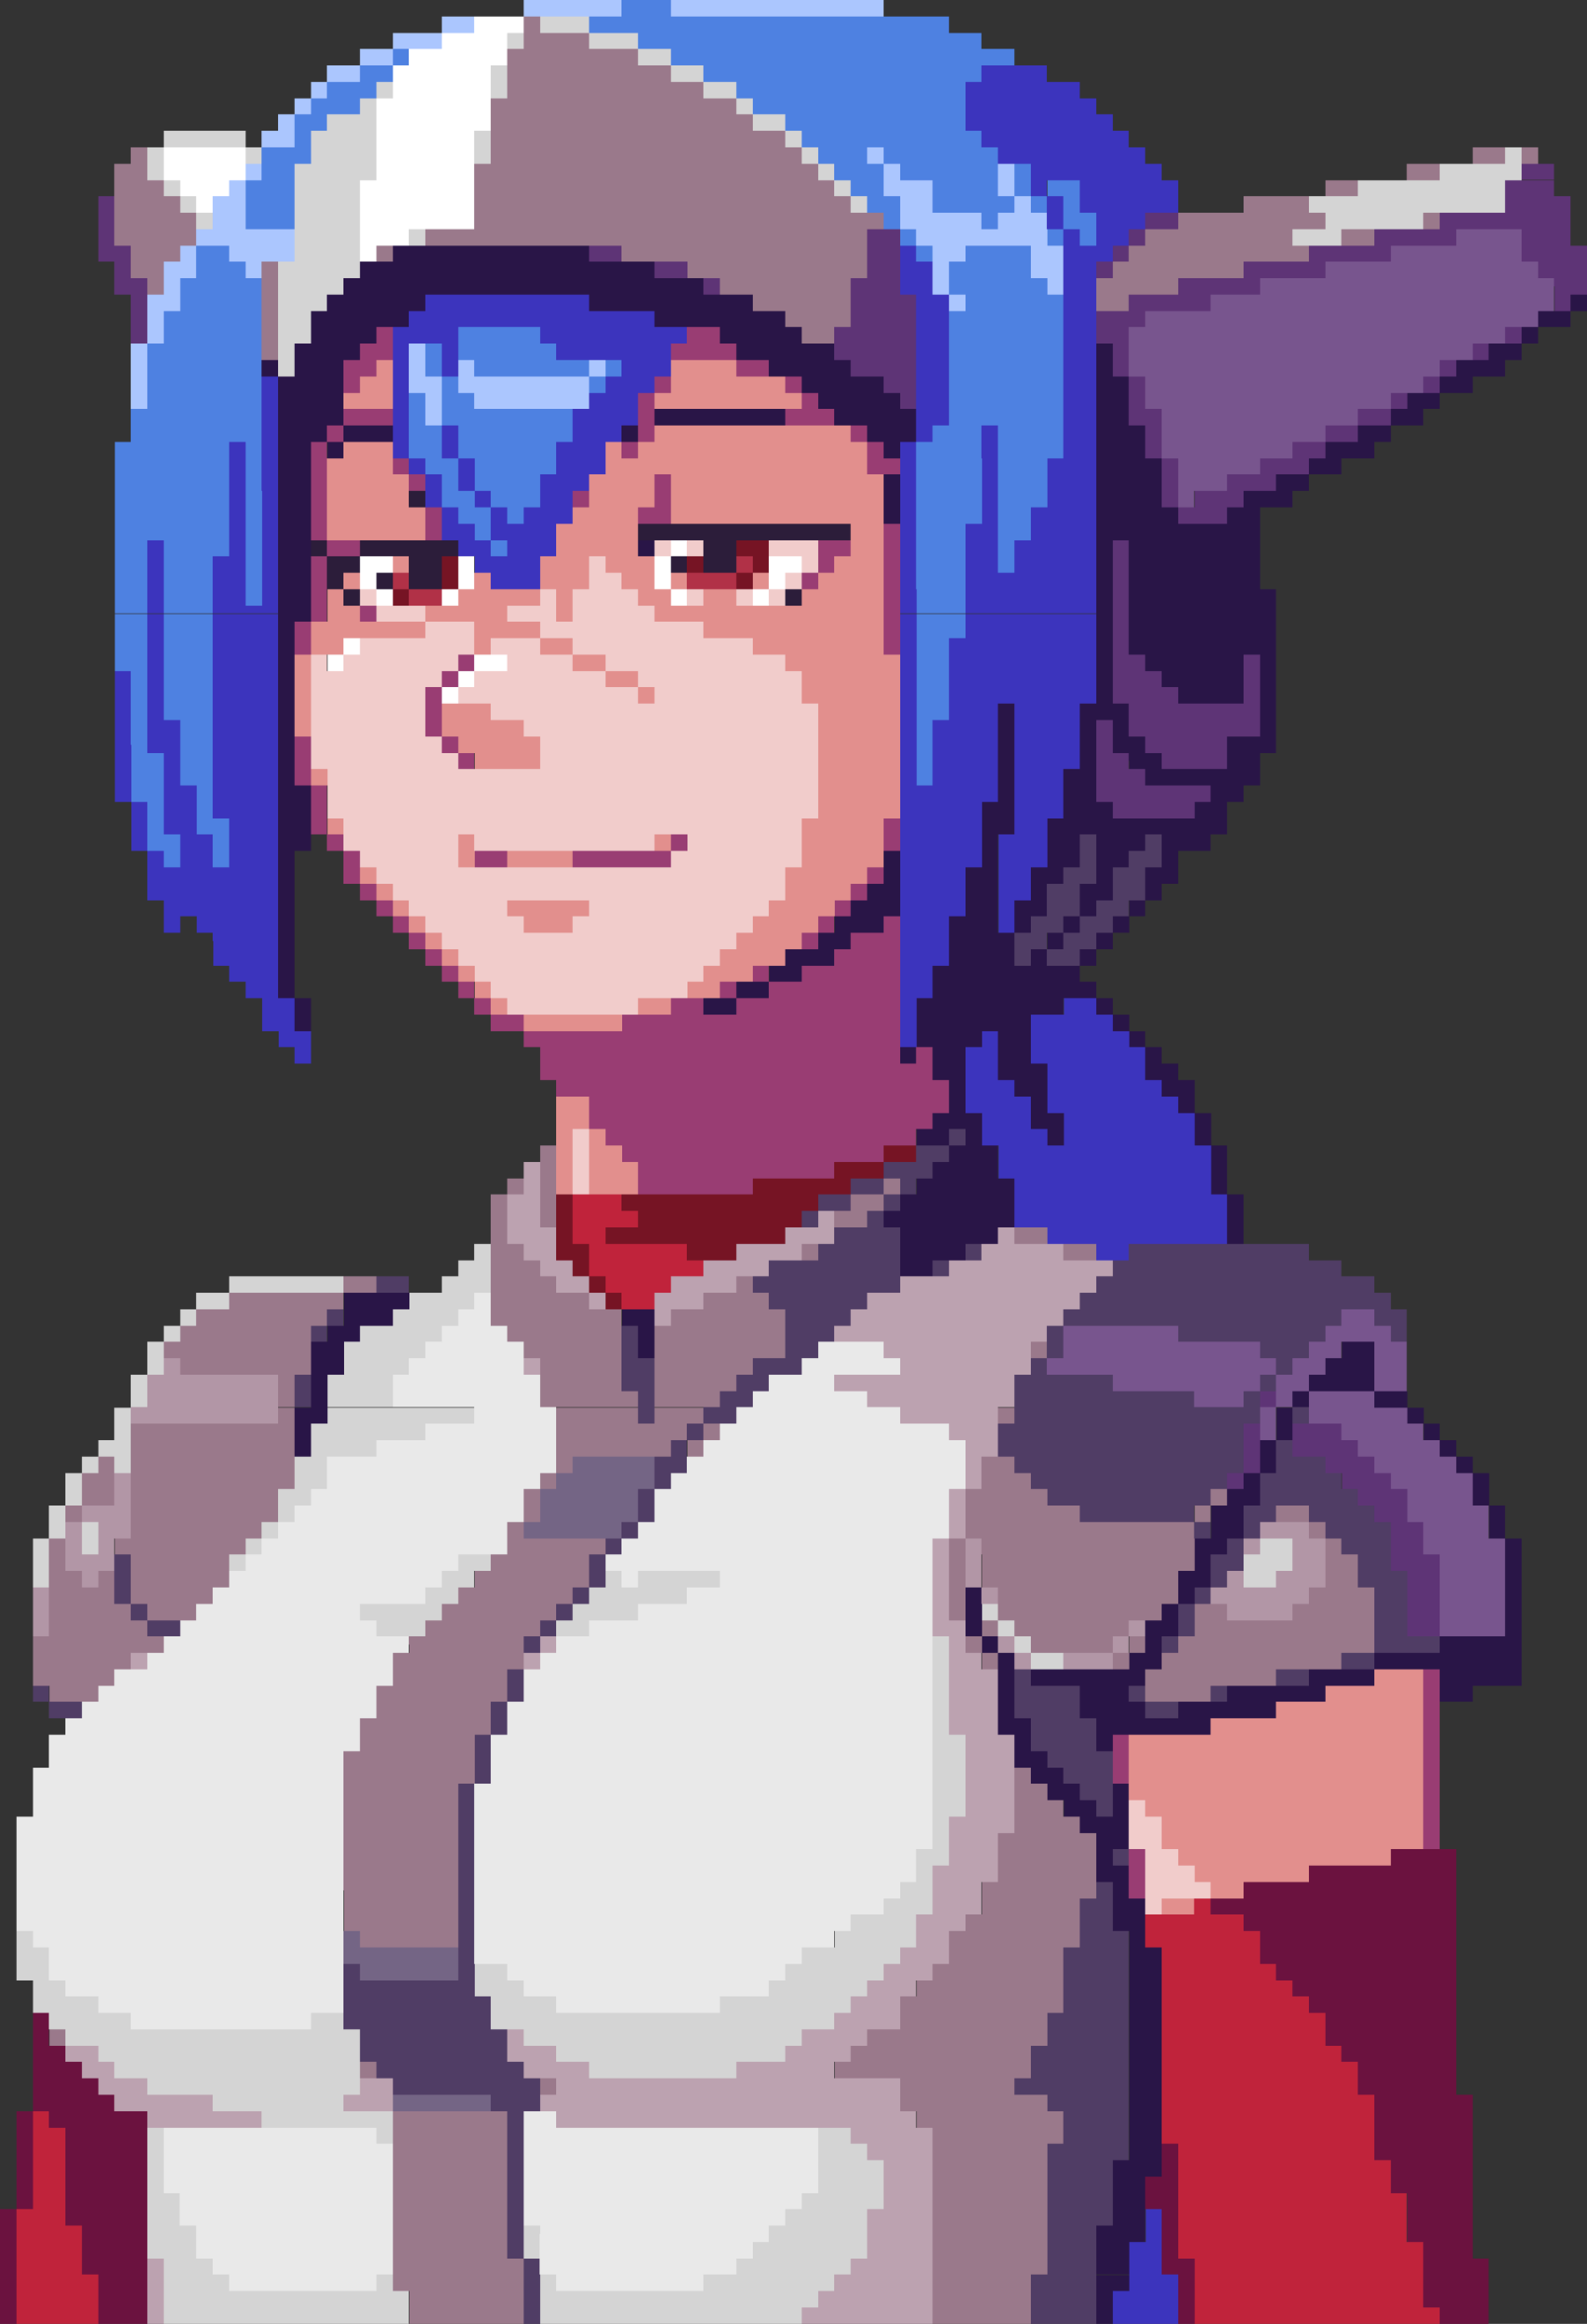 <svg shape-rendering="crispEdges" viewBox="0 -.5 194 284" xmlns="http://www.w3.org/2000/svg"><rect x="0" y="-.5" width="194" height="284" fill="#333333" stroke="none"/><path d="m64 0h12m6 0h26m-44 1h12m6 0h26m-54 1h4m-4 1h4m-10 1h6m-6 1h6m-10 1h4m-4 1h4m-8 1h4m-4 1h4m-6 1h2m-2 1h2m-4 1h2m-2 1h2m-4 1h2m-2 1h2m-4 1h4m-4 1h4m70 1h2m-2 1h2m-78 1h2m76 0h2m12 0h2m-94 1h2m76 0h2m12 0h2m-96 1h2m78 0h6m8 0h2m-96 1h2m78 0h6m8 0h2m-98 1h4m80 0h4m10 0h2m-100 1h4m80 0h4m10 0h2m-100 1h4m80 0h10m2 0h6m-102 1h4m80 0h10m2 0h6m-104 1h12m76 0h16m-104 1h12m76 0h16m-106 1h2m4 0h8m78 0h4m8 0h4m-108 1h2m4 0h8m78 0h4m8 0h4m-110 1h4m6 0h2m82 0h2m10 0h4m-110 1h4m6 0h2m82 0h2m10 0h4m-110 1h2m92 0h2m12 0h2m-110 1h2m92 0h2m12 0h2m-112 1h4m94 0h2m-100 1h4m94 0h2m-100 1h2m-2 1h2m-2 1h2m-2 1h2m-4 1h2m32 0h2m-36 1h2m32 0h2m-36 1h2m32 0h2m4 0h2m14 0h2m-58 1h2m32 0h2m4 0h2m14 0h2m-58 1h2m32 0h4m2 0h16m-56 1h2m32 0h4m2 0h16m-56 1h2m34 0h2m4 0h14m-56 1h2m34 0h2m4 0h14m-20 1h2m-2 1h2" stroke="#abc6fe"/><path d="m76 0h6m-6 1h6m-10 1h44m-44 1h44m-38 1h42m-42 1h42m-72 1h2m32 0h42m-76 1h2m32 0h42m-80 1h4m38 0h34m-76 1h4m38 0h34m-80 1h6m44 0h28m-78 1h6m44 0h28m-80 1h6m48 0h26m-80 1h6m48 0h26m-82 1h4m56 0h22m-82 1h4m56 0h22m-82 1h2m60 0h22m-84 1h2m60 0h22m-88 1h6m62 0h6m2 0h14m-90 1h6m62 0h6m2 0h14m-90 1h4m66 0h6m2 0h12m2 0h2m-94 1h4m66 0h6m2 0h12m2 0h2m-96 1h6m68 0h4m6 0h8m2 0h2m2 0h4m-102 1h6m68 0h4m6 0h8m2 0h2m2 0h4m-102 1h6m70 0h4m4 0h10m2 0h2m2 0h2m-102 1h6m70 0h4m4 0h10m2 0h2m2 0h2m-102 1h6m72 0h2m10 0h2m8 0h4m-104 1h6m72 0h2m10 0h2m8 0h4m-24 1h2m16 0h2m2 0h2m-24 1h2m16 0h2m2 0h2m-110 1h4m84 0h2m4 0h8m-102 1h4m84 0h2m4 0h8m-102 1h6m86 0h10m-102 1h6m86 0h10m-104 1h10m84 0h12m-106 1h10m84 0h12m-106 1h10m86 0h12m-108 1h10m86 0h12m-110 1h12m84 0h14m-110 1h12m84 0h14m-110 1h12m24 0h10m50 0h14m-110 1h12m24 0h10m50 0h14m-112 1h14m20 0h2m2 0h12m48 0h14m-112 1h14m20 0h2m2 0h12m48 0h14m-112 1h14m20 0h2m4 0h14m2 0h2m40 0h14m-112 1h14m20 0h2m4 0h14m2 0h2m40 0h14m-112 1h14m22 0h2m16 0h2m42 0h14m-112 1h14m22 0h2m16 0h2m42 0h14m-112 1h14m18 0h2m2 0h4m58 0h14m-112 1h14m18 0h2m2 0h4m58 0h14m-114 1h16m18 0h2m2 0h16m46 0h14m-114 1h16m18 0h2m2 0h16m46 0h14m-114 1h16m18 0h4m2 0h14m44 0h6m2 0h8m-114 1h16m18 0h4m2 0h14m44 0h6m2 0h8m-116 1h14m2 0h2m18 0h4m2 0h12m44 0h8m2 0h8m-116 1h14m2 0h2m18 0h4m2 0h12m44 0h8m2 0h8m-116 1h14m2 0h2m20 0h4m2 0h10m44 0h8m2 0h6m-114 1h14m2 0h2m20 0h4m2 0h10m44 0h8m2 0h6m-114 1h14m2 0h2m22 0h2m2 0h8m46 0h8m2 0h6m-114 1h14m2 0h2m22 0h2m2 0h8m46 0h8m2 0h6m-114 1h14m2 0h2m22 0h4m2 0h6m46 0h8m2 0h6m-114 1h14m2 0h2m22 0h4m2 0h6m46 0h8m2 0h6m-114 1h14m2 0h2m24 0h4m2 0h2m48 0h8m2 0h4m-112 1h14m2 0h2m24 0h4m2 0h2m48 0h8m2 0h4m-112 1h14m2 0h2m26 0h2m52 0h6m4 0h4m-112 1h14m2 0h2m26 0h2m52 0h6m4 0h4m-112 1h4m2 0h8m2 0h2m28 0h2m50 0h6m4 0h2m-110 1h4m2 0h8m2 0h2m28 0h2m50 0h6m4 0h2m-110 1h4m2 0h6m4 0h2m80 0h6m4 0h2m-110 1h4m2 0h6m4 0h2m80 0h6m4 0h2m-110 1h4m2 0h6m4 0h2m80 0h6m-104 1h4m2 0h6m4 0h2m80 0h6m-104 1h4m2 0h6m4 0h2m80 0h6m-104 1h4m2 0h6m4 0h2m80 0h6m-104 1h4m2 0h6m86 0h6m-104 1h4m2 0h6m86 0h6m-104 1h4m2 0h6m86 0h6m-104 1h4m2 0h6m86 0h6m-104 1h4m2 0h6m86 0h4m-102 1h4m2 0h6m86 0h4m-102 1h4m2 0h6m86 0h4m-102 1h4m2 0h6m86 0h4m-100 1h2m2 0h6m86 0h4m-100 1h2m2 0h6m86 0h4m-100 1h2m2 0h6m86 0h4m-100 1h2m2 0h6m86 0h4m-100 1h2m2 0h6m86 0h4m-100 1h2m2 0h6m86 0h4m-100 1h2m4 0h4m86 0h2m-98 1h2m4 0h4m86 0h2m-98 1h2m4 0h4m86 0h2m-98 1h2m4 0h4m86 0h2m-98 1h4m2 0h4m86 0h2m-98 1h4m2 0h4m86 0h2m-98 1h4m2 0h4m86 0h2m-98 1h4m2 0h4m86 0h2m-98 1h4m4 0h2m-10 1h4m4 0h2m-8 1h2m4 0h2m-8 1h2m4 0h2m-8 1h2m4 0h4m-10 1h2m4 0h4m-10 1h4m4 0h2m-10 1h4m4 0h2m-8 1h2m4 0h2m-8 1h2m4 0h2" stroke="#4e81e1"/><path d="m58 2h6m-6 1h6m-10 1h8m-8 1h8m-12 1h12m-12 1h12m-14 1h12m-12 1h12m-12 1h12m-12 1h12m-14 1h14m-14 1h14m-14 1h14m-14 1h14m-14 1h12m-12 1h12m-38 1h10m16 0h12m-38 1h10m16 0h12m-38 1h10m16 0h12m-38 1h10m16 0h12m-36 1h6m16 0h14m-36 1h6m16 0h14m-34 1h2m18 0h14m-34 1h2m18 0h14m-14 1h14m-14 1h14m-14 1h6m-6 1h6m-6 1h2m-2 1h2m36 35h2m-2 1h2m-40 1h4m8 0h2m22 0h2m12 0h4m-54 1h4m8 0h2m22 0h2m12 0h4m-54 1h2m10 0h2m22 0h2m12 0h2m-52 1h2m10 0h2m22 0h2m12 0h2m-50 1h2m6 0h2m26 0h2m8 0h2m-48 1h2m6 0h2m26 0h2m8 0h2m-52 5h2m-2 1h2m-4 1h2m16 0h4m-22 1h2m16 0h4m-6 1h2m-2 1h2m-4 1h2m-2 1h2" stroke="#fff"/><path d="m64 2h2m-2 1h2m-2 1h8m-8 1h8m-10 1h16m-16 1h16m-16 1h20m-20 1h20m-20 1h24m-24 1h24m-26 1h30m-30 1h30m-30 1h32m-32 1h32m-32 1h36m-36 1h36m-80 1h2m42 0h38m82 0h4m2 0h2m-172 1h2m42 0h38m82 0h4m2 0h2m-174 1h4m40 0h42m72 0h4m-162 1h4m40 0h42m72 0h4m-162 1h6m38 0h44m60 0h4m-152 1h6m38 0h44m60 0h4m-152 1h8m36 0h46m48 0h8m-146 1h8m36 0h46m48 0h8m-146 1h10m34 0h50m36 0h18m12 0h2m-162 1h10m34 0h50m36 0h18m12 0h2m-162 1h10m28 0h54m34 0h18m6 0h4m-154 1h10m28 0h54m34 0h18m6 0h4m-152 1h6m24 0h2m28 0h30m32 0h22m-144 1h6m24 0h2m28 0h30m32 0h22m-144 1h4m12 0h2m50 0h22m30 0h16m-136 1h4m12 0h2m50 0h22m30 0h16m-134 1h2m12 0h2m54 0h16m30 0h10m-126 1h2m12 0h2m54 0h16m30 0h10m-112 1h2m58 0h12m30 0h4m-106 1h2m58 0h12m30 0h4m-106 1h2m62 0h8m-72 1h2m62 0h8m-72 1h2m64 0h4m-70 1h2m64 0h4m-70 1h2m-2 1h2m32 97h2m-2 1h2m-2 1h2m-2 1h2m-6 1h2m2 0h2m40 0h2m-48 1h2m2 0h2m40 0h2m-50 1h2m4 0h2m36 0h4m-48 1h2m4 0h2m36 0h4m-48 1h2m4 0h2m34 0h4m-46 1h2m4 0h2m34 0h4m-46 1h2m62 0h4m-68 1h2m62 0h4m-68 1h4m34 0h2m30 0h4m-74 1h4m34 0h2m30 0h4m-74 1h6m-6 1h6m-24 1h4m14 0h8m22 0h2m-50 1h4m14 0h8m22 0h2m-64 1h14m18 0h12m14 0h8m-66 1h14m18 0h12m14 0h8m-70 1h16m20 0h16m6 0h14m-72 1h16m20 0h16m6 0h14m-74 1h16m24 0h14m4 0h16m-74 1h16m24 0h14m4 0h16m-76 1h18m26 0h12m4 0h16m30 0h2m-108 1h18m26 0h12m4 0h16m30 0h2m-106 1h16m28 0h10m4 0h12m-70 1h16m28 0h10m4 0h12m-58 1h2m30 0h10m4 0h10m-56 1h2m30 0h10m4 0h10m-56 1h2m30 0h12m2 0h8m-54 1h2m30 0h12m2 0h8m-54 1h2m32 0h10m2 0h6m36 0h2m-90 1h2m32 0h10m2 0h6m36 0h2m-108 1h20m32 0h16m2 0h2m-72 1h20m32 0h16m2 0h2m-72 1h20m32 0h14m2 0h2m-70 1h20m32 0h14m2 0h2m-74 1h2m2 0h20m32 0h2m50 0h4m-112 1h2m2 0h20m32 0h2m50 0h4m-114 1h4m2 0h20m30 0h2m52 0h6m-116 1h4m2 0h20m30 0h2m52 0h6m-116 1h4m2 0h18m30 0h2m52 0h10m20 0h2m-140 1h4m2 0h18m30 0h2m52 0h10m20 0h2m-142 1h2m6 0h18m30 0h2m52 0h14m14 0h2m8 0h4m-152 1h2m6 0h18m30 0h2m52 0h14m14 0h2m8 0h4m-144 1h16m30 0h2m54 0h28m14 0h2m-146 1h16m30 0h2m54 0h28m14 0h2m-156 1h2m6 0h16m32 0h12m42 0h2m2 0h26m16 0h2m-158 1h2m6 0h16m32 0h12m42 0h2m2 0h26m16 0h2m-158 1h2m8 0h12m32 0h12m44 0h2m2 0h26m16 0h4m-160 1h2m8 0h12m32 0h12m44 0h2m2 0h26m16 0h4m-160 1h4m2 0h2m2 0h12m30 0h14m44 0h2m2 0h24m18 0h4m-160 1h4m2 0h2m2 0h12m30 0h14m44 0h2m2 0h24m18 0h4m-160 1h8m2 0h10m30 0h14m46 0h2m4 0h22m16 0h8m-162 1h8m2 0h10m30 0h14m46 0h2m4 0h22m16 0h8m-162 1h10m2 0h6m30 0h14m48 0h2m4 0h20m4 0h4m8 0h10m-162 1h10m2 0h6m30 0h14m48 0h2m4 0h20m4 0h4m8 0h10m-162 1h12m34 0h14m54 0h2m2 0h14m8 0h22m-162 1h12m34 0h14m54 0h2m2 0h14m8 0h22m-164 1h16m30 0h14m54 0h2m6 0h10m2 0h2m4 0h24m-164 1h16m30 0h14m54 0h2m6 0h10m2 0h2m4 0h24m-164 1h12m32 0h16m56 0h2m14 0h2m4 0h22m-160 1h12m32 0h16m56 0h2m14 0h2m4 0h22m-160 1h10m34 0h14m78 0h16m-152 1h10m34 0h14m78 0h16m-150 1h6m34 0h16m78 0h8m-142 1h6m34 0h16m78 0h8m-102 1h14m-14 1h14m-16 1h16m-16 1h16m-16 1h14m-14 1h14m-16 1h16m-16 1h16m-16 1h16m66 0h2m-84 1h16m66 0h2m-84 1h14m68 0h4m-86 1h14m68 0h4m-86 1h14m68 0h6m-88 1h14m68 0h6m-88 1h14m68 0h8m-90 1h14m68 0h8m-90 1h14m66 0h12m-92 1h14m66 0h12m-92 1h14m66 0h12m-92 1h14m66 0h12m-92 1h14m66 0h12m-92 1h14m66 0h12m-92 1h14m64 0h14m-92 1h14m64 0h14m-92 1h14m64 0h12m-90 1h14m64 0h12m-90 1h14m62 0h14m-90 1h14m62 0h14m-88 1h12m60 0h16m-88 1h12m60 0h16m-16 1h14m-14 1h14m-16 1h16m-16 1h16m-18 1h18m-18 1h18m-20 1h20m-20 1h20m-20 1h18m-18 1h18m-122 1h2m98 0h22m-122 1h2m98 0h22m-24 1h22m-22 1h22m-82 1h2m56 0h24m-82 1h2m56 0h24m-60 1h2m42 0h14m-58 1h2m42 0h14m-14 1h18m-18 1h18m-80 1h14m50 0h18m-82 1h14m50 0h18m-82 1h14m52 0h16m-82 1h14m52 0h16m-82 1h14m52 0h14m-80 1h14m52 0h14m-80 1h14m52 0h14m-80 1h14m52 0h14m-80 1h14m52 0h14m-80 1h14m52 0h14m-80 1h14m52 0h14m-80 1h14m52 0h14m-80 1h14m52 0h14m-80 1h14m52 0h14m-80 1h14m52 0h14m-80 1h14m52 0h14m-80 1h14m52 0h14m-80 1h14m52 0h14m-80 1h16m50 0h14m-80 1h16m50 0h14m-80 1h16m50 0h12m-78 1h16m50 0h12m-76 1h14m50 0h12m-76 1h14m50 0h12m-76 1h14m50 0h12m-76 1h14m50 0h12" stroke="#9a798b"/><path d="m66 2h6m-6 1h6m-10 1h2m8 0h6m-16 1h2m8 0h6m0 1h4m-4 1h4m-22 1h2m20 0h4m-26 1h2m20 0h4m-40 1h2m12 0h2m24 0h4m-44 1h2m12 0h2m24 0h4m-46 1h2m44 0h2m-48 1h2m44 0h2m-52 1h6m46 0h4m-56 1h6m46 0h4m-76 1h10m8 0h8m12 0h2m36 0h2m-78 1h10m8 0h8m12 0h2m36 0h2m-80 1h2m10 0h2m6 0h8m12 0h2m38 0h2m84 0h2m-168 1h2m10 0h2m6 0h8m12 0h2m38 0h2m84 0h2m-168 1h2m16 0h10m54 0h2m74 0h10m-168 1h2m16 0h10m54 0h2m74 0h10m-166 1h2m14 0h8m58 0h2m62 0h18m-164 1h2m14 0h8m58 0h2m62 0h18m-162 1h2m12 0h8m60 0h2m54 0h24m-162 1h2m12 0h8m60 0h2m54 0h24m-160 1h2m10 0h8m118 0h12m-150 1h2m10 0h8m118 0h12m-138 1h8m6 0h2m106 0h6m-128 1h8m6 0h2m106 0h6m-128 1h8m-8 1h8m-10 1h10m-10 1h10m-10 1h8m-8 1h8m-8 1h6m-6 1h6m-6 1h4m-4 1h4m-4 1h4m-4 1h4m-4 1h2m-2 1h2m-2 1h2m-2 1h2m22 107h2m-2 1h2m-4 1h4m-4 1h4m-32 1h14m12 0h6m-32 1h14m12 0h6m-36 1h4m22 0h8m-34 1h4m22 0h8m-36 1h2m24 0h8m-34 1h2m24 0h8m-36 1h2m22 0h10m-34 1h2m22 0h10m-36 1h2m22 0h10m-34 1h2m22 0h10m-34 1h2m22 0h8m-32 1h2m22 0h8m-34 1h2m22 0h8m-32 1h2m22 0h8m-32 1h2m22 0h8m-32 1h2m22 0h8m-34 1h2m24 0h18m-44 1h2m24 0h18m-44 1h2m22 0h14m-38 1h2m22 0h14m-40 1h4m22 0h8m-34 1h4m22 0h8m-36 1h2m2 0h2m20 0h4m-30 1h2m2 0h2m20 0h4m-32 1h2m26 0h4m-32 1h2m26 0h4m-32 1h2m24 0h4m-30 1h2m24 0h4m-32 1h2m26 0h2m-30 1h2m26 0h2m-30 1h2m2 0h2m20 0h2m-28 1h2m2 0h2m20 0h2m-30 1h2m4 0h2m18 0h2m122 0h4m-154 1h2m4 0h2m18 0h2m122 0h4m-154 1h2m22 0h2m26 0h4m92 0h6m-154 1h2m22 0h2m26 0h4m92 0h6m-154 1h2m48 0h4m16 0h2m2 0h10m64 0h4m-152 1h2m48 0h4m16 0h2m2 0h10m64 0h4m-104 1h4m16 0h12m-32 1h4m16 0h12m-40 1h10m16 0h8m42 0h2m-78 1h10m16 0h8m42 0h2m-76 1h6m16 0h4m50 0h2m-78 1h6m16 0h4m50 0h2m-10 1h2m8 0h2m-12 1h2m8 0h2m-12 1h2m10 0h4m-16 1h2m10 0h4m-16 1h2m-2 1h2m-2 1h2m-2 1h2m-2 1h2m-2 1h2m-2 1h2m-2 1h2m-2 1h4m-4 1h4m-4 1h4m-4 1h4m-4 1h4m-4 1h4m-4 1h4m-4 1h4m-4 1h4m-4 1h4m-4 1h2m-2 1h2m-2 1h2m-2 1h2m-4 1h4m-4 1h4m-4 1h2m-2 1h2m-4 1h4m-4 1h4m-6 1h6m-6 1h6m-10 1h8m-8 1h8m-110 1h2m98 0h10m-110 1h2m98 0h10m-110 1h4m92 0h12m-108 1h4m92 0h12m-108 1h4m52 0h4m34 0h12m-106 1h4m52 0h4m34 0h12m-104 1h4m50 0h6m30 0h12m-102 1h4m50 0h6m30 0h12m-102 1h8m48 0h8m20 0h16m-100 1h8m48 0h8m20 0h16m-98 1h10m22 0h4m18 0h42m-96 1h10m22 0h4m18 0h42m-94 1h36m20 0h34m-90 1h36m20 0h34m-86 1h32m24 0h28m-84 1h32m24 0h28m-82 1h30m28 0h18m-76 1h30m28 0h18m-72 1h26m-26 1h26m-18 1h16m-16 1h16m-10 1h16m-16 1h16m-30 1h2m26 0h2m52 0h4m-86 1h2m26 0h2m52 0h4m-86 1h2m80 0h6m-88 1h2m80 0h6m-88 1h2m80 0h8m-90 1h2m80 0h8m-90 1h2m80 0h8m-90 1h2m80 0h8m-90 1h4m76 0h10m-90 1h4m76 0h10m-90 1h4m74 0h10m-88 1h4m74 0h10m-88 1h6m40 0h2m28 0h12m-88 1h6m40 0h2m28 0h12m-88 1h6m40 0h2m26 0h14m-88 1h6m40 0h2m26 0h14m-86 1h6m64 0h14m-84 1h6m64 0h14m-84 1h8m18 0h2m18 0h2m18 0h16m-82 1h8m18 0h2m18 0h2m18 0h16m-82 1h30m16 0h34m-80 1h30m16 0h34m-80 1h30m16 0h32m-78 1h30m16 0h32" stroke="#d4d4d4"/><path d="m120 8h8m-8 1h8m-10 1h14m-14 1h14m-14 1h16m-16 1h16m-16 1h18m-18 1h18m-16 1h18m-18 1h18m-16 1h18m-18 1h18m-14 1h16m-16 1h16m-16 1h2m4 0h12m-18 1h2m4 0h12m-16 1h2m2 0h12m-16 1h2m2 0h12m-16 1h2m4 0h6m-12 1h2m4 0h6m-10 1h2m2 0h4m-8 1h2m2 0h4m-28 1h2m18 0h6m-26 1h2m18 0h6m-26 1h4m16 0h4m-24 1h4m16 0h4m-24 1h4m16 0h4m-24 1h4m16 0h4m-82 1h20m40 0h4m14 0h4m-82 1h20m40 0h4m14 0h4m-84 1h30m32 0h4m14 0h4m-84 1h30m32 0h4m14 0h4m-86 1h8m10 0h18m28 0h4m14 0h4m-86 1h8m10 0h18m28 0h4m14 0h4m-86 1h2m4 0h2m12 0h14m30 0h4m14 0h4m-86 1h2m4 0h2m12 0h14m30 0h4m14 0h4m-86 1h2m4 0h2m20 0h6m30 0h4m14 0h4m-86 1h2m4 0h2m20 0h6m30 0h4m14 0h4m-102 1h2m14 0h2m24 0h6m32 0h4m14 0h4m-102 1h2m14 0h2m24 0h6m32 0h4m14 0h4m-102 1h2m14 0h2m22 0h6m34 0h4m14 0h4m-102 1h2m14 0h2m22 0h6m34 0h4m14 0h4m-102 1h2m14 0h2m20 0h8m34 0h4m14 0h4m-102 1h2m14 0h2m20 0h8m34 0h4m14 0h4m-102 1h2m14 0h2m4 0h2m14 0h6m36 0h2m6 0h2m8 0h4m-102 1h2m14 0h2m4 0h2m14 0h6m36 0h2m6 0h2m8 0h4m-106 1h2m2 0h2m14 0h2m4 0h2m12 0h6m36 0h2m8 0h2m8 0h4m-106 1h2m2 0h2m14 0h2m4 0h2m12 0h6m36 0h2m8 0h2m8 0h4m-106 1h2m2 0h2m16 0h2m4 0h2m10 0h6m36 0h2m8 0h2m6 0h6m-106 1h2m2 0h2m16 0h2m4 0h2m10 0h6m36 0h2m8 0h2m6 0h6m-106 1h2m2 0h2m18 0h2m2 0h2m8 0h6m38 0h2m8 0h2m6 0h6m-106 1h2m2 0h2m18 0h2m2 0h2m8 0h6m38 0h2m8 0h2m6 0h6m-106 1h2m2 0h2m18 0h2m4 0h2m6 0h4m40 0h2m8 0h2m6 0h6m-106 1h2m2 0h2m18 0h2m4 0h2m6 0h4m40 0h2m8 0h2m6 0h6m-106 1h2m2 0h2m20 0h2m4 0h2m2 0h6m40 0h2m8 0h2m4 0h8m-106 1h2m2 0h2m20 0h2m4 0h2m2 0h6m40 0h2m8 0h2m4 0h8m-106 1h2m2 0h2m20 0h4m2 0h8m42 0h2m6 0h4m4 0h8m-106 1h2m2 0h2m20 0h4m2 0h8m42 0h2m6 0h4m4 0h8m-116 1h2m8 0h2m2 0h2m22 0h4m2 0h6m42 0h2m6 0h4m2 0h10m-116 1h2m8 0h2m2 0h2m22 0h4m2 0h6m42 0h2m6 0h4m2 0h10m-116 1h2m6 0h4m2 0h2m24 0h8m44 0h2m6 0h4m2 0h10m-116 1h2m6 0h4m2 0h2m24 0h8m44 0h2m6 0h4m2 0h10m-116 1h2m6 0h4m2 0h2m26 0h6m44 0h2m6 0h16m-116 1h2m6 0h4m2 0h2m26 0h6m44 0h2m6 0h16m-116 1h2m6 0h4m2 0h2m76 0h2m6 0h16m-116 1h2m6 0h4m2 0h2m76 0h2m6 0h16m-116 1h2m6 0h8m76 0h2m6 0h16m-116 1h2m6 0h8m76 0h2m6 0h16m-116 1h2m6 0h8m76 0h2m6 0h16m-116 1h2m6 0h8m76 0h2m6 0h16m-116 1h2m6 0h8m76 0h2m4 0h18m-116 1h2m6 0h8m76 0h2m4 0h18m-116 1h2m6 0h8m76 0h2m4 0h18m-116 1h2m6 0h8m76 0h2m4 0h18m-120 1h2m2 0h2m6 0h8m76 0h2m4 0h18m-120 1h2m2 0h2m6 0h8m76 0h2m4 0h18m-120 1h2m2 0h2m6 0h8m76 0h2m4 0h18m-120 1h2m2 0h2m6 0h8m76 0h2m4 0h18m-120 1h2m2 0h2m6 0h8m76 0h2m4 0h6m2 0h8m-118 1h2m2 0h2m6 0h8m76 0h2m4 0h6m2 0h8m-118 1h2m2 0h4m4 0h8m76 0h2m2 0h8m2 0h8m-118 1h2m2 0h4m4 0h8m76 0h2m2 0h8m2 0h8m-118 1h2m2 0h4m4 0h8m76 0h2m2 0h8m2 0h8m-118 1h2m2 0h4m4 0h8m76 0h2m2 0h8m2 0h8m-118 1h2m4 0h2m4 0h8m76 0h2m2 0h8m2 0h8m-118 1h2m4 0h2m4 0h8m76 0h2m2 0h8m2 0h8m-118 1h2m4 0h2m4 0h8m76 0h2m2 0h8m2 0h6m-116 1h2m4 0h2m4 0h8m76 0h2m2 0h8m2 0h6m-116 1h2m4 0h4m2 0h8m76 0h12m2 0h6m-116 1h2m4 0h4m2 0h8m76 0h12m2 0h6m-114 1h2m2 0h4m2 0h8m76 0h10m4 0h6m-114 1h2m2 0h4m2 0h8m76 0h10m4 0h6m-114 1h2m2 0h4m4 0h6m76 0h10m4 0h4m-112 1h2m2 0h4m4 0h6m76 0h10m4 0h4m-112 1h2m4 0h4m2 0h6m76 0h10m2 0h6m-112 1h2m4 0h4m2 0h6m76 0h10m2 0h6m-110 1h2m2 0h4m2 0h6m76 0h10m2 0h6m-110 1h2m2 0h4m2 0h6m76 0h10m2 0h6m-110 1h16m76 0h8m4 0h4m-108 1h16m76 0h8m4 0h4m-108 1h16m76 0h8m4 0h4m-108 1h16m76 0h8m4 0h4m-106 1h14m76 0h8m4 0h2m-104 1h14m76 0h8m4 0h2m-104 1h2m2 0h10m76 0h6m6 0h2m-104 1h2m2 0h10m76 0h6m6 0h2m-98 1h8m76 0h6m-90 1h8m76 0h6m-90 1h8m76 0h6m-90 1h8m76 0h6m-88 1h6m76 0h4m-86 1h6m76 0h4m-84 1h4m76 0h4m-84 1h4m76 0h4m-82 1h4m74 0h2m18 0h4m-102 1h4m74 0h2m18 0h4m-102 1h4m74 0h2m14 0h10m-104 1h4m74 0h2m14 0h10m-102 1h4m72 0h2m8 0h2m4 0h12m-104 1h4m72 0h2m8 0h2m4 0h12m-102 1h2m80 0h4m4 0h14m-104 1h2m80 0h4m4 0h14m-22 1h4m6 0h12m-22 1h4m6 0h12m-22 1h6m4 0h14m-24 1h6m4 0h14m-24 1h8m2 0h16m-26 1h8m2 0h16m-24 1h6m4 0h16m-26 1h6m4 0h16m-26 1h8m2 0h16m-26 1h8m2 0h16m-24 1h26m-26 1h26m-26 1h26m-26 1h26m-24 1h24m-24 1h24m-24 1h26m-26 1h26m-26 1h26m-26 1h26m-22 1h22m-22 1h22m-16 1h4m-4 1h4m2 117h2m-2 1h2m-2 1h2m-2 1h2m-4 1h4m-4 1h4m-4 1h4m-4 1h4m-4 1h6m-6 1h6m-8 1h8m-8 1h8m-8 1h8m-8 1h8" stroke="#3c34bd"/><path d="m186 20h4m-4 1h4m-6 1h6m-6 1h6m-178 1h2m170 0h8m-180 1h2m170 0h8m-180 1h2m126 0h4m32 0h16m-180 1h2m126 0h4m32 0h16m-180 1h2m92 0h4m28 0h2m28 0h10m8 0h6m-180 1h2m92 0h4m28 0h2m28 0h10m8 0h6m-180 1h4m56 0h4m30 0h4m26 0h2m22 0h10m16 0h8m-182 1h4m56 0h4m30 0h4m26 0h2m22 0h10m16 0h8m-180 1h2m64 0h4m22 0h4m24 0h2m16 0h10m26 0h6m-180 1h2m64 0h4m22 0h4m24 0h2m16 0h10m26 0h6m-180 1h4m68 0h2m16 0h6m34 0h10m36 0h4m-180 1h4m68 0h2m16 0h6m34 0h10m36 0h4m-178 1h2m86 0h8m26 0h10m42 0h2m-176 1h2m86 0h8m26 0h10m42 0h2m-176 1h2m86 0h8m22 0h6m-124 1h2m86 0h8m22 0h6m-124 1h2m84 0h10m22 0h4m46 0h2m-170 1h2m84 0h10m22 0h4m46 0h2m-84 1h10m24 0h2m42 0h2m-80 1h10m24 0h2m42 0h2m-78 1h8m24 0h2m38 0h2m-74 1h8m24 0h2m38 0h2m-70 1h4m26 0h2m34 0h2m-68 1h4m26 0h2m34 0h2m-66 1h2m26 0h2m30 0h2m-62 1h2m26 0h2m30 0h2m-34 1h4m24 0h4m-32 1h4m24 0h4m-30 1h2m20 0h4m-26 1h2m20 0h4m-26 1h2m16 0h4m-22 1h2m16 0h4m-20 1h2m10 0h6m-18 1h2m10 0h6m-18 1h2m6 0h6m-14 1h2m6 0h6m-14 1h2m2 0h6m-10 1h2m2 0h6m-8 1h6m-6 1h6m-14 3h2m-2 1h2m-2 1h2m-2 1h2m-2 1h2m-2 1h2m-2 1h2m-2 1h2m-2 1h2m-2 1h2m-2 1h2m-2 1h2m-2 1h2m-2 1h2m-2 1h4m12 0h2m-18 1h4m12 0h2m-18 1h6m10 0h2m-18 1h6m10 0h2m-18 1h8m8 0h2m-18 1h8m8 0h2m-16 1h16m-16 1h16m-20 1h2m2 0h16m-20 1h2m2 0h16m-20 1h2m4 0h10m-16 1h2m4 0h10m-16 1h4m4 0h8m-16 1h4m4 0h8m-16 1h6m-6 1h6m-6 1h14m-14 1h14m-12 1h10m-10 1h10m8 71h2m-2 1h2m-4 3h2m4 0h6m-12 1h2m4 0h6m-12 1h2m4 0h8m-14 1h2m4 0h8m-14 1h2m8 0h6m-16 1h2m8 0h6m-18 1h2m12 0h6m-20 1h2m12 0h6m-4 1h6m-6 1h6m-4 1h4m-4 1h4m-2 1h4m-4 1h4m-4 1h4m-4 1h4m-4 1h6m-6 1h6m-4 1h4m-4 1h4m-4 1h4m-4 1h4m-4 1h4m-4 1h4m-4 1h4m-4 1h4" stroke="#5e3476"/><path d="m178 28h8m-8 1h8m-16 1h16m-16 1h16m-24 1h26m-26 1h26m-34 1h36m-36 1h36m-42 1h42m-42 1h42m-50 1h48m-48 1h48m-50 1h46m-46 1h46m-46 1h42m-42 1h42m-42 1h38m-38 1h38m-36 1h34m-34 1h34m-34 1h30m-30 1h30m-28 1h24m-24 1h24m-24 1h20m-20 1h20m-20 1h16m-16 1h16m-14 1h10m-10 1h10m-10 1h6m-6 1h6m-6 1h2m-2 1h2m18 99h4m-4 1h4m-38 1h14m18 0h8m-40 1h14m18 0h8m-40 1h24m6 0h4m4 0h4m-42 1h24m6 0h4m4 0h4m-44 1h28m2 0h4m6 0h4m-44 1h28m2 0h4m6 0h4m-36 1h18m2 0h4m8 0h4m-36 1h18m2 0h4m8 0h4m-26 1h6m4 0h2m2 0h8m-22 1h6m4 0h2m2 0h8m-14 1h2m4 0h12m-18 1h2m4 0h12m-18 1h2m8 0h10m-20 1h2m8 0h10m-8 1h10m-10 1h10m-8 1h10m-10 1h10m-8 1h10m-10 1h10m-8 1h8m-8 1h8m-8 1h10m-10 1h10m-8 1h8m-8 1h8m-8 1h10m-10 1h10m-8 1h8m-8 1h8m-8 1h8m-8 1h8m-8 1h8m-8 1h8m-8 1h8m-8 1h8m-8 1h8m-8 1h8" stroke="#78558e"/><path d="m48 30h24m-24 1h24m-28 1h36m-36 1h36m-38 1h44m-44 1h44m-46 1h12m20 0h20m100 0h2m-154 1h12m20 0h20m100 0h2m-156 1h12m30 0h16m92 0h4m-154 1h12m30 0h16m92 0h4m-154 1h8m42 0h10m88 0h2m-150 1h8m42 0h10m88 0h2m-152 1h8m46 0h12m32 0h2m46 0h4m-150 1h8m46 0h12m32 0h2m46 0h4m-154 1h2m2 0h6m52 0h10m30 0h2m42 0h6m-152 1h2m2 0h6m52 0h10m30 0h2m42 0h6m-150 1h8m56 0h10m26 0h4m38 0h4m-146 1h8m56 0h10m26 0h4m38 0h4m-146 1h8m58 0h10m24 0h4m34 0h4m-142 1h8m58 0h10m24 0h4m34 0h4m-142 1h8m38 0h16m6 0h10m22 0h4m32 0h4m-140 1h8m38 0h16m6 0h10m22 0h4m32 0h4m-140 1h6m2 0h6m28 0h2m28 0h6m22 0h6m26 0h4m-136 1h6m2 0h6m28 0h2m28 0h6m22 0h6m26 0h4m-136 1h4m2 0h2m66 0h2m24 0h6m22 0h6m-134 1h4m2 0h2m66 0h2m24 0h6m22 0h6m-134 1h4m96 0h8m18 0h4m-130 1h4m96 0h8m18 0h4m-130 1h4m70 0h2m24 0h8m14 0h4m-126 1h4m70 0h2m24 0h8m14 0h4m-126 1h4m70 0h2m24 0h8m10 0h6m-124 1h4m70 0h2m24 0h8m10 0h6m-124 1h4m70 0h2m24 0h10m6 0h4m-120 1h4m70 0h2m24 0h10m6 0h4m-120 1h4m96 0h20m-120 1h4m96 0h20m-120 1h4m40 0h2m54 0h2m2 0h16m-120 1h4m40 0h2m54 0h2m2 0h16m-120 1h4m96 0h2m2 0h16m-120 1h4m96 0h2m2 0h16m-120 1h4m96 0h2m2 0h16m-120 1h4m96 0h2m2 0h16m-120 1h4m96 0h2m2 0h18m-122 1h4m96 0h2m2 0h18m-122 1h4m96 0h2m2 0h18m-122 1h4m96 0h2m2 0h18m-122 1h2m98 0h2m2 0h18m-122 1h2m98 0h2m2 0h18m-122 1h2m98 0h2m2 0h18m-122 1h2m98 0h2m2 0h18m-122 1h2m98 0h2m4 0h12m2 0h2m-122 1h2m98 0h2m4 0h12m2 0h2m-122 1h2m98 0h2m6 0h10m2 0h2m-122 1h2m98 0h2m6 0h10m2 0h2m-122 1h2m98 0h2m8 0h8m2 0h2m-122 1h2m98 0h2m8 0h8m2 0h2m-122 1h2m86 0h2m8 0h6m16 0h2m-122 1h2m86 0h2m8 0h6m16 0h2m-122 1h2m86 0h2m8 0h2m2 0h2m16 0h2m-122 1h2m86 0h2m8 0h2m2 0h2m16 0h2m-122 1h2m86 0h2m8 0h2m2 0h4m10 0h6m-122 1h2m86 0h2m8 0h2m2 0h4m10 0h6m-122 1h2m86 0h2m8 0h2m4 0h4m8 0h4m-120 1h2m86 0h2m8 0h2m4 0h4m8 0h4m-120 1h2m86 0h2m6 0h4m6 0h14m-120 1h2m86 0h2m6 0h4m6 0h14m-120 1h4m84 0h2m6 0h4m14 0h4m-118 1h4m84 0h2m6 0h4m14 0h4m-118 1h4m82 0h4m6 0h6m10 0h4m-116 1h4m82 0h4m6 0h6m10 0h4m-116 1h4m82 0h4m4 0h22m-116 1h4m82 0h4m4 0h22m-116 1h4m82 0h2m6 0h4m2 0h6m2 0h6m-114 1h4m82 0h2m6 0h4m2 0h6m2 0h6m-114 1h2m72 0h2m10 0h2m6 0h4m2 0h4m4 0h2m-110 1h2m72 0h2m10 0h2m6 0h4m2 0h4m4 0h2m-110 1h2m72 0h2m8 0h4m4 0h4m4 0h2m4 0h4m-110 1h2m72 0h2m8 0h4m4 0h4m4 0h2m4 0h4m-110 1h2m70 0h4m8 0h4m4 0h2m4 0h4m4 0h2m-108 1h2m70 0h4m8 0h4m4 0h2m4 0h4m4 0h2m-108 1h2m68 0h6m8 0h4m2 0h4m4 0h2m4 0h2m-106 1h2m68 0h6m8 0h4m2 0h4m4 0h2m4 0h2m-106 1h2m66 0h6m8 0h6m2 0h2m4 0h2m4 0h2m-104 1h2m66 0h6m8 0h6m2 0h2m4 0h2m4 0h2m-104 1h2m64 0h4m12 0h8m4 0h2m4 0h2m-102 1h2m64 0h4m12 0h8m4 0h2m4 0h2m-102 1h2m60 0h6m14 0h8m2 0h2m4 0h2m-100 1h2m60 0h6m14 0h8m2 0h2m4 0h2m-100 1h2m58 0h4m16 0h18m-98 1h2m58 0h4m16 0h18m-98 1h2m54 0h4m20 0h20m-100 1h2m54 0h4m20 0h20m-98 1h2m48 0h4m22 0h18m4 0h2m-100 1h2m48 0h4m22 0h18m4 0h2m-100 1h2m74 0h14m10 0h2m-102 1h2m74 0h14m10 0h2m-26 1h8m2 0h4m12 0h2m-28 1h8m2 0h4m12 0h2m-30 1h2m2 0h4m4 0h4m14 0h2m-32 1h2m2 0h4m4 0h4m14 0h2m-28 1h4m4 0h6m12 0h4m-30 1h4m4 0h6m12 0h4m-28 1h2m6 0h4m14 0h4m-30 1h2m6 0h4m14 0h4m-30 1h2m8 0h2m16 0h2m-30 1h2m8 0h2m16 0h2m-32 1h6m6 0h4m16 0h2m-34 1h6m6 0h4m16 0h2m-36 1h4m2 0h2m8 0h2m16 0h2m-36 1h4m2 0h2m8 0h2m16 0h2m-32 1h6m26 0h2m-34 1h6m26 0h2m-36 1h8m26 0h2m-36 1h8m26 0h2m-38 1h12m24 0h2m-38 1h12m24 0h2m-40 1h14m26 0h2m-42 1h14m26 0h2m-44 1h16m26 0h2m-44 1h16m26 0h2m-42 1h12m28 0h2m-42 1h12m28 0h2m-42 1h8m-8 1h8m-8 1h4m-4 1h4m-72 3h8m-8 1h8m-8 1h6m28 0h4m-38 1h6m28 0h4m-40 1h4m34 0h2m-40 1h4m34 0h2m-42 1h4m36 0h2m84 0h4m-130 1h4m36 0h2m84 0h4m-130 1h4m120 0h6m-130 1h4m120 0h6m-130 1h2m120 0h8m-130 1h2m120 0h8m-130 1h2m118 0h2m8 0h4m-134 1h2m118 0h2m8 0h4m-136 1h4m116 0h2m14 0h2m-138 1h4m116 0h2m14 0h2m-138 1h2m118 0h2m16 0h2m-140 1h2m118 0h2m16 0h2m-140 1h2m116 0h2m20 0h2m-142 1h2m116 0h2m20 0h2m-24 1h2m22 0h2m-26 1h2m22 0h2m-28 1h2m26 0h2m-30 1h2m26 0h2m-32 1h4m26 0h2m-32 1h4m26 0h2m-34 1h4m30 0h2m-36 1h4m30 0h2m-36 1h4m30 0h2m-36 1h4m30 0h2m-38 1h4m34 0h2m-40 1h4m34 0h2m-40 1h2m36 0h2m-40 1h2m36 0h2m-42 1h4m36 0h2m-42 1h4m36 0h2m-68 1h2m24 0h2m38 0h2m-68 1h2m24 0h2m38 0h2m-68 1h2m22 0h2m40 0h2m-68 1h2m22 0h2m40 0h2m-68 1h2m20 0h4m40 0h2m-68 1h2m20 0h4m40 0h2m-66 1h2m18 0h2m34 0h10m-66 1h2m18 0h2m34 0h10m-64 1h2m14 0h4m26 0h18m-64 1h2m14 0h4m26 0h18m-64 1h2m2 0h14m20 0h8m8 0h10m-64 1h2m2 0h14m20 0h8m8 0h10m-64 1h2m8 0h6m12 0h12m14 0h4m-58 1h2m8 0h6m12 0h12m14 0h4m-58 1h2m8 0h8m4 0h12m-34 1h2m8 0h8m4 0h12m-34 1h4m8 0h14m-26 1h4m8 0h14m-24 1h2m8 0h2m-12 1h2m8 0h2m-12 1h4m-4 1h4m-2 1h4m-4 1h4m-2 1h4m4 0h2m-10 1h4m4 0h2m-8 1h4m2 0h2m-8 1h4m2 0h2m-6 1h6m-6 1h6m-4 1h4m-4 1h4m-4 1h2m-2 1h2m-2 1h4m-4 1h4m-2 1h2m-2 1h2m-2 1h4m-4 1h4m-4 1h4m-4 1h4m-2 1h2m-2 1h2m-2 1h4m-4 1h4m-4 1h4m-4 1h4m-4 1h4m-4 1h4m-4 1h4m-4 1h4m-4 1h4m-4 1h4m-4 1h4m-4 1h4m-4 1h4m-4 1h4m-4 1h4m-4 1h4m-4 1h4m-4 1h4m-4 1h4m-4 1h4m-4 1h4m-4 1h4m-4 1h4m-4 1h4m-4 1h4m-4 1h4m-6 1h6m-6 1h6m-6 1h4m-4 1h4m-4 1h4m-4 1h4m-4 1h4m-4 1h4m-6 1h6m-6 1h6m-6 1h4m-4 1h4m-4 1h4m-4 1h4m-4 1h4m-4 1h4m-4 1h2m-2 1h2m-2 1h2m-2 1h2" stroke="#291547"/><path d="m46 40h2m36 0h4m-42 1h2m36 0h4m-44 1h4m34 0h8m-46 1h4m34 0h8m-48 1h4m44 0h4m-52 1h4m44 0h4m-52 1h2m36 0h2m14 0h2m-56 1h2m36 0h2m14 0h2m-20 1h2m18 0h2m-22 1h2m18 0h2m-58 1h6m30 0h2m16 0h6m-60 1h6m30 0h2m16 0h6m-62 1h2m36 0h2m24 0h2m-66 1h2m36 0h2m24 0h2m-68 1h2m36 0h2m28 0h2m-70 1h2m36 0h2m28 0h2m-70 1h2m8 0h2m56 0h4m-72 1h2m8 0h2m56 0h4m-72 1h2m10 0h2m28 0h2m-44 1h2m10 0h2m28 0h2m-44 1h2m30 0h2m8 0h2m-44 1h2m30 0h2m8 0h2m-44 1h2m12 0h2m24 0h4m-44 1h2m12 0h2m24 0h4m-44 1h2m12 0h2m54 0h2m-72 1h2m12 0h2m54 0h2m-70 1h4m56 0h4m4 0h2m-70 1h4m56 0h4m4 0h2m-72 1h2m60 0h2m6 0h2m-72 1h2m60 0h2m6 0h2m-72 1h2m58 0h2m8 0h2m-72 1h2m58 0h2m8 0h2m-72 1h2m68 0h2m-72 1h2m68 0h2m-72 1h2m4 0h2m62 0h2m-72 1h2m4 0h2m62 0h2m-74 1h2m70 0h2m-74 1h2m70 0h2m-74 1h2m70 0h2m-74 1h2m70 0h2m-54 1h2m-2 1h2m-4 1h2m-2 1h2m-4 1h2m-2 1h2m-2 1h2m-2 1h2m-2 1h2m-2 1h2m-18 1h2m16 0h2m-20 1h2m16 0h2m-20 1h2m18 0h2m-22 1h2m18 0h2m-22 1h2m-2 1h2m0 1h2m-2 1h2m-2 1h2m-2 1h2m-2 1h2m68 0h2m-72 1h2m68 0h2m-70 1h2m40 0h2m24 0h2m-70 1h2m40 0h2m24 0h2m-68 1h2m14 0h4m8 0h12m-40 1h2m14 0h4m8 0h12m-40 1h2m62 0h2m-66 1h2m62 0h2m-64 1h2m58 0h2m-62 1h2m58 0h2m-60 1h2m54 0h2m-58 1h2m54 0h2m-56 1h2m50 0h2m6 0h2m-62 1h2m50 0h2m6 0h2m-60 1h2m46 0h2m4 0h6m-60 1h2m46 0h2m4 0h6m-58 1h2m48 0h8m-58 1h2m48 0h8m-56 1h2m36 0h2m4 0h12m-56 1h2m36 0h2m4 0h12m-54 1h2m30 0h2m4 0h16m-54 1h2m30 0h2m4 0h16m-52 1h2m22 0h4m4 0h20m-52 1h2m22 0h4m4 0h20m-50 1h4m12 0h34m-50 1h4m12 0h34m-46 1h46m-46 1h46m-44 1h44m2 0h2m-48 1h44m2 0h2m-48 1h48m-48 1h48m-46 1h48m-48 1h48m-44 1h44m-44 1h44m-44 1h42m-42 1h42m-40 1h38m-38 1h38m-36 1h32m-32 1h32m-30 1h24m-24 1h24m-24 1h14m-14 1h14m82 59h2m-2 1h2m-2 1h2m-2 1h2m-2 1h2m-2 1h2m-2 1h2m-2 1h2m-40 1h2m36 0h2m-40 1h2m36 0h2m-40 1h2m36 0h2m-40 1h2m36 0h2m-40 1h2m36 0h2m-40 1h2m36 0h2m-2 1h2m-2 1h2m-2 1h2m-2 1h2m-2 1h2m-2 1h2m-2 1h2m-2 1h2m-38 1h2m-2 1h2m-2 1h2m-2 1h2m-2 1h2m-2 1h2" stroke="#993d73"/><path d="m46 44h2m34 0h8m-44 1h2m34 0h8m-46 1h4m34 0h14m-52 1h4m34 0h14m-54 1h6m32 0h18m-56 1h6m32 0h18m-18 3h24m-24 1h24m-62 1h6m26 0h2m2 0h28m-64 1h6m26 0h2m2 0h28m-66 1h8m26 0h32m-66 1h8m26 0h32m-66 1h10m22 0h8m2 0h26m-68 1h10m22 0h8m2 0h26m-68 1h10m22 0h8m2 0h26m-68 1h10m22 0h8m2 0h26m-68 1h12m18 0h8m4 0h26m-68 1h12m18 0h8m4 0h26m-68 1h12m16 0h10m26 0h4m-68 1h12m16 0h10m26 0h4m-40 1h10m26 0h4m-40 1h10m26 0h4m-60 1h2m16 0h6m2 0h6m22 0h6m-60 1h2m16 0h6m2 0h6m22 0h6m-66 1h2m14 0h2m6 0h6m4 0h4m2 0h2m8 0h2m6 0h8m-66 1h2m14 0h2m6 0h6m4 0h4m2 0h2m8 0h2m6 0h8m-68 1h2m14 0h10m2 0h2m8 0h4m4 0h4m8 0h10m-68 1h2m14 0h10m2 0h2m8 0h4m4 0h4m8 0h10m-68 1h4m8 0h10m6 0h2m10 0h28m-68 1h4m8 0h10m6 0h2m10 0h28m-70 1h14m6 0h8m20 0h22m-70 1h14m6 0h8m20 0h22m-70 1h4m16 0h2m6 0h4m22 0h16m-70 1h4m16 0h2m6 0h4m22 0h16m-72 1h2m32 0h4m22 0h14m-74 1h2m32 0h4m22 0h14m-74 1h2m36 0h4m20 0h12m-74 1h2m36 0h4m20 0h12m-74 1h2m40 0h2m18 0h12m-74 1h2m40 0h2m18 0h12m-74 1h2m16 0h6m40 0h10m-74 1h2m16 0h6m40 0h10m-74 1h2m16 0h10m36 0h10m-74 1h2m16 0h10m36 0h10m-54 1h10m34 0h10m-54 1h10m34 0h10m-52 1h8m34 0h10m-52 1h8m34 0h10m-72 1h2m60 0h10m-72 1h2m60 0h10m-10 1h10m-10 1h10m-10 1h10m-10 1h10m-70 1h2m56 0h10m-68 1h2m56 0h10m-52 1h2m22 0h2m16 0h10m-52 1h2m22 0h2m16 0h10m-52 1h2m4 0h8m28 0h10m-52 1h2m4 0h8m28 0h10m-64 1h2m50 0h10m-62 1h2m50 0h10m-60 1h2m48 0h8m-58 1h2m48 0h8m-56 1h2m12 0h10m22 0h8m-54 1h2m12 0h10m22 0h8m-52 1h2m12 0h6m22 0h8m-50 1h2m12 0h6m22 0h8m-48 1h2m36 0h8m-46 1h2m36 0h8m-44 1h2m32 0h8m-42 1h2m32 0h8m-40 1h2m28 0h6m-36 1h2m28 0h6m-34 1h2m24 0h4m-30 1h2m24 0h4m-28 1h2m16 0h4m-22 1h2m16 0h4m-18 1h12m-12 1h12m-8 9h4m-4 1h4m-4 1h4m-4 1h4m-4 1h2m2 0h2m-6 1h2m2 0h2m-6 1h2m2 0h4m-8 1h2m2 0h4m-8 1h2m2 0h6m-10 1h2m2 0h6m-10 1h2m2 0h6m-10 1h2m2 0h6m90 59h6m-6 1h6m-12 1h12m-12 1h12m-18 1h18m-18 1h18m-26 1h26m-26 1h26m-36 1h36m-36 1h36m-36 1h36m-36 1h36m-36 1h36m-36 1h36m-36 1h36m-36 1h36m-34 1h34m-34 1h34m-32 1h32m-32 1h32m-32 1h32m-32 1h32m-30 1h26m-26 1h26m-24 1h14m-14 1h14m-12 1h4m-4 1h4m-10 1h4m-4 1h4" stroke="#e28f8d"/><path d="m50 60h2m-2 1h2m26 3h26m-26 1h26m-66 1h2m4 0h12m30 0h4m-52 1h2m4 0h12m30 0h4m-50 1h4m6 0h4m28 0h2m2 0h4m-50 1h4m6 0h4m28 0h2m2 0h4m-50 1h2m4 0h2m2 0h4m-14 1h2m4 0h2m2 0h4m-12 1h2m52 0h2m-56 1h2m52 0h2" stroke="#2c1d3a"/><path d="m80 66h2m2 0h2m8 0h6m-20 1h2m2 0h2m8 0h6m-28 1h2m24 0h2m-28 1h2m24 0h2m-28 1h4m20 0h2m-26 1h4m20 0h2m-54 1h2m20 0h2m2 0h8m6 0h2m4 0h2m2 0h2m-52 1h2m20 0h2m2 0h8m6 0h2m4 0h2m2 0h2m-50 1h6m10 0h6m2 0h10m-34 1h6m10 0h6m2 0h10m-28 1h6m8 0h20m-34 1h6m8 0h20m-42 1h14m2 0h6m4 0h22m-48 1h14m2 0h6m4 0h22m-54 1h2m2 0h14m6 0h8m4 0h22m-58 1h2m2 0h14m6 0h8m4 0h22m-58 1h16m4 0h16m4 0h20m-60 1h16m4 0h16m4 0h20m-60 1h14m4 0h22m2 0h18m-60 1h14m4 0h22m2 0h18m-60 1h14m8 0h40m-62 1h14m8 0h40m-62 1h14m12 0h36m-62 1h14m12 0h36m-62 1h16m12 0h34m-62 1h16m12 0h34m-62 1h18m10 0h34m-62 1h18m10 0h34m-60 1h60m-60 1h60m-60 1h60m-60 1h60m-60 1h60m-60 1h60m-58 1h56m-56 1h56m-56 1h14m2 0h22m4 0h14m-56 1h14m2 0h22m4 0h14m-54 1h12m26 0h16m-54 1h12m26 0h16m-52 1h50m-50 1h50m-48 1h48m-48 1h48m-46 1h12m10 0h22m-44 1h12m10 0h22m-42 1h12m6 0h22m-40 1h12m6 0h22m-38 1h36m-36 1h36m-34 1h32m-32 1h32m-30 1h28m-28 1h28m-26 1h24m-24 1h24m-22 1h16m-16 1h16m-8 15h2m-2 1h2m-2 1h2m-2 1h2m-2 1h2m-2 1h2m-2 1h2m-2 1h2m66 75h2m-2 1h2m-2 1h4m-4 1h4m-4 1h4m-4 1h4m-2 1h4m-4 1h4m-4 1h6m-6 1h6m-6 1h8m-8 1h8m-8 1h2m-2 1h2" stroke="#f1cccb"/><path d="m90 66h4m-4 1h4m-40 1h2m28 0h2m6 0h2m-40 1h2m28 0h2m6 0h2m-40 1h2m34 0h2m-38 1h2m34 0h2m-44 1h2m-2 1h2m58 67h4m-4 1h4m-10 1h6m-6 1h6m-16 1h12m-12 1h12m-36 1h2m6 0h24m-32 1h2m6 0h24m-32 1h2m8 0h20m-30 1h2m8 0h20m-30 1h2m4 0h22m-28 1h2m4 0h22m-28 1h4m12 0h6m-22 1h4m12 0h6m-20 1h2m-2 1h2m0 1h2m-2 1h2m0 1h2m-2 1h2" stroke="#761424"/><path d="m90 68h2m-2 1h2m-44 1h2m34 0h6m-42 1h2m34 0h6m-40 1h4m-4 1h4" stroke="#b13147"/><path d="m132 102h2m6 0h2m-10 1h2m6 0h2m-10 1h2m4 0h4m-10 1h2m4 0h4m-12 1h4m2 0h4m-10 1h4m2 0h4m-12 1h4m4 0h4m-12 1h4m4 0h4m-12 1h4m2 0h4m-10 1h4m2 0h4m-12 1h4m2 0h4m-10 1h4m2 0h4m-12 1h4m2 0h4m-10 1h4m2 0h4m-10 1h2m2 0h4m-8 1h2m2 0h4m-16 21h2m-2 1h2m-6 1h4m-4 1h4m-8 1h6m-6 1h6m-10 1h4m2 0h2m-8 1h4m2 0h2m-12 1h4m4 0h2m-10 1h4m4 0h2m-12 1h2m6 0h2m-10 1h2m6 0h2m-6 1h8m-8 1h8m-10 1h10m8 0h2m18 0h22m-60 1h10m8 0h2m18 0h22m-66 1h16m4 0h2m20 0h28m-70 1h16m4 0h2m20 0h28m-118 1h4m42 0h18m24 0h34m-122 1h4m42 0h18m24 0h34m-74 1h12m26 0h38m-76 1h12m26 0h38m-130 1h2m54 0h8m26 0h34m4 0h4m-132 1h2m54 0h8m26 0h34m4 0h4m-134 1h2m36 0h2m18 0h6m26 0h2m14 0h18m8 0h2m-134 1h2m36 0h2m18 0h6m26 0h2m14 0h18m8 0h2m-96 1h2m18 0h4m28 0h2m24 0h6m-84 1h2m18 0h4m28 0h2m24 0h6m-84 1h4m12 0h6m28 0h2m28 0h2m-82 1h4m12 0h6m28 0h2m28 0h2m-122 1h2m38 0h4m10 0h4m30 0h12m18 0h2m-120 1h2m38 0h4m10 0h4m30 0h12m18 0h2m-120 1h2m40 0h2m8 0h4m32 0h22m6 0h2m-118 1h2m40 0h2m8 0h4m32 0h22m6 0h2m-76 1h2m6 0h4m34 0h30m4 0h2m-82 1h2m6 0h4m34 0h30m4 0h2m-76 1h2m36 0h30m-68 1h2m36 0h30m-70 1h2m38 0h30m4 0h2m-76 1h2m38 0h30m4 0h2m-78 1h4m40 0h28m4 0h6m-82 1h4m40 0h28m4 0h6m-82 1h2m44 0h24m4 0h10m-84 1h2m44 0h24m4 0h10m-86 1h2m48 0h20m6 0h12m-88 1h2m48 0h20m6 0h12m-88 1h2m52 0h14m6 0h4m4 0h8m-90 1h2m52 0h14m6 0h4m4 0h8m-92 1h2m68 0h2m4 0h2m8 0h8m-94 1h2m68 0h2m4 0h2m8 0h8m-96 1h2m74 0h2m12 0h6m-96 1h2m74 0h2m12 0h6m-156 1h2m56 0h2m74 0h4m14 0h4m-156 1h2m56 0h2m74 0h4m14 0h4m-156 1h2m56 0h2m74 0h2m16 0h6m-158 1h2m56 0h2m74 0h2m16 0h6m-158 1h2m54 0h2m74 0h2m20 0h4m-158 1h2m54 0h2m74 0h2m20 0h4m-156 1h2m50 0h2m74 0h2m22 0h4m-156 1h2m50 0h2m74 0h2m22 0h4m-154 1h4m44 0h2m76 0h2m22 0h4m-154 1h4m44 0h2m76 0h2m22 0h4m-108 1h2m76 0h2m24 0h8m-112 1h2m76 0h2m24 0h8m-12 1h4m-4 1h4m-106 1h2m60 0h2m30 0h4m-98 1h2m60 0h2m30 0h4m-156 1h2m56 0h2m60 0h8m6 0h2m8 0h2m-146 1h2m56 0h2m60 0h8m6 0h2m8 0h2m-144 1h4m50 0h2m62 0h8m8 0h4m-138 1h4m50 0h2m62 0h8m8 0h4m-84 1h2m64 0h8m-74 1h2m64 0h8m-76 1h2m66 0h8m-76 1h2m66 0h8m-76 1h2m68 0h8m-78 1h2m68 0h8m-78 1h2m70 0h6m-78 1h2m70 0h6m-80 1h2m74 0h4m-80 1h2m74 0h4m-80 1h2m76 0h2m-80 1h2m76 0h2m-80 1h2m-2 1h2m-2 1h2m-2 1h2m-2 1h2m78 0h2m-82 1h2m78 0h2m-82 1h2m-2 1h2m-2 1h2m76 0h2m-80 1h2m76 0h2m-80 1h2m74 0h4m-80 1h2m74 0h4m-80 1h2m74 0h4m-80 1h2m74 0h4m-80 1h2m74 0h6m-82 1h2m74 0h6m-82 1h2m72 0h8m-82 1h2m72 0h8m-96 1h2m12 0h2m72 0h8m-96 1h2m12 0h2m72 0h8m-96 1h16m72 0h8m-96 1h16m72 0h8m-96 1h18m70 0h8m-96 1h18m70 0h8m-96 1h18m68 0h10m-96 1h18m68 0h10m-94 1h18m66 0h10m-94 1h18m66 0h10m-94 1h18m64 0h12m-94 1h18m64 0h12m-92 1h18m62 0h12m-92 1h18m62 0h12m-90 1h18m58 0h14m-90 1h18m58 0h14m-78 1h6m62 0h10m-78 1h6m62 0h10m-76 1h2m66 0h8m-76 1h2m66 0h8m-76 1h2m66 0h8m-76 1h2m66 0h8m-76 1h2m64 0h10m-76 1h2m64 0h10m-76 1h2m64 0h8m-74 1h2m64 0h8m-74 1h2m64 0h8m-74 1h2m64 0h8m-74 1h2m64 0h8m-74 1h2m64 0h8m-74 1h2m64 0h8m-74 1h2m64 0h8m-74 1h2m64 0h6m-72 1h2m64 0h6m-72 1h2m64 0h6m-72 1h2m64 0h6m-70 1h2m62 0h6m-70 1h2m62 0h6m-70 1h2m60 0h8m-70 1h2m60 0h8m-70 1h2m60 0h8m-70 1h2m60 0h8m-70 1h2m60 0h8m-70 1h2m60 0h8" stroke="#503d65"/><path d="m64 142h2m-2 1h2m-2 1h2m-2 1h2m-4 1h4m-4 1h4m-4 1h4m34 0h2m-40 1h4m34 0h2m-40 1h6m28 0h6m20 0h2m-62 1h6m28 0h6m20 0h2m-60 1h4m22 0h8m22 0h10m-66 1h4m22 0h8m22 0h10m-64 1h4m16 0h8m22 0h20m-70 1h4m16 0h8m22 0h20m-68 1h4m10 0h8m20 0h24m-66 1h4m10 0h8m20 0h24m-62 1h2m6 0h6m20 0h26m-60 1h2m6 0h6m20 0h26m-52 1h2m22 0h26m-50 1h2m22 0h26m-28 1h26m-26 1h26m-20 1h18m-18 1h18m-62 1h2m44 0h16m-62 1h2m44 0h16m-24 1h22m-22 1h22m-18 1h18m-18 1h18m-14 1h12m-12 1h12m-6 1h6m-6 1h6m-4 1h4m-4 1h4m-4 1h2m-2 1h2m-2 1h2m-2 1h2m-4 1h2m-2 1h2m-2 1h2m-2 1h2m-2 1h2m-2 1h2m-4 1h2m-2 1h2m-2 1h2m-2 1h2m-2 1h2m-2 1h2m-2 1h2m-2 1h2m-2 1h2m-2 1h2m-2 1h4m-4 1h4m-52 1h2m48 0h2m-52 1h2m48 0h2m-102 1h2m46 0h2m50 0h4m-104 1h2m46 0h2m50 0h4m-4 1h6m-6 1h6m-6 1h6m-6 1h6m-6 1h6m-6 1h6m-6 1h6m-6 1h6m-4 1h6m-6 1h6m-6 1h6m-6 1h6m-6 1h6m-6 1h6m-6 1h6m-6 1h6m-6 1h6m-6 1h6m-8 1h8m-8 1h8m-8 1h6m-6 1h6m-6 1h6m-6 1h6m-8 1h8m-8 1h8m-8 1h6m-6 1h6m-6 1h6m-6 1h6m-8 1h6m-6 1h6m-6 1h4m-4 1h4m-6 1h6m-6 1h6m-8 1h6m-6 1h6m-8 1h6m-6 1h6m-8 1h6m-6 1h6m-8 1h8m-8 1h8m-48 1h2m34 0h8m-44 1h2m34 0h8m-98 1h4m50 0h6m28 0h8m-96 1h4m50 0h6m28 0h8m-94 1h4m50 0h8m18 0h12m-92 1h4m50 0h8m18 0h12m-90 1h6m26 0h4m20 0h42m-98 1h6m26 0h4m20 0h42m-96 1h12m16 0h6m18 0h44m-96 1h12m16 0h6m18 0h44m-92 1h14m36 0h44m-94 1h14m36 0h44m-8 1h10m-10 1h10m-8 1h8m-8 1h8m-6 1h6m-6 1h6m-6 1h6m-6 1h6m-6 1h6m-6 1h6m-8 1h8m-8 1h8m-8 1h8m-8 1h8m-8 1h8m-8 1h8m-96 1h2m84 0h10m-96 1h2m84 0h10m-96 1h2m82 0h12m-96 1h2m82 0h12m-96 1h2m80 0h14m-96 1h2m80 0h14m-96 1h2m78 0h16m-96 1h2m78 0h16" stroke="#bca2b0"/><path d="m70 146h6m-6 1h6m-6 1h8m-8 1h8m-8 1h4m-4 1h4m-2 1h12m-12 1h12m-12 1h14m-14 1h14m-12 1h8m-8 1h8m-6 1h4m-4 1h4m66 73h2m-2 1h2m-8 1h12m-12 1h12m-12 1h14m-14 1h14m-12 1h12m-12 1h12m-12 1h14m-14 1h14m-14 1h16m-16 1h16m-16 1h18m-18 1h18m-18 1h20m-20 1h20m-20 1h20m-20 1h20m-20 1h22m-22 1h22m-22 1h24m-24 1h24m-24 1h24m-24 1h24m-24 1h26m-26 1h26m-164 1h2m136 0h26m-164 1h2m136 0h26m-164 1h4m134 0h26m-164 1h4m134 0h26m-164 1h4m136 0h24m-164 1h4m136 0h24m-164 1h4m136 0h26m-166 1h4m136 0h26m-166 1h4m136 0h26m-166 1h4m136 0h26m-166 1h4m136 0h28m-168 1h4m136 0h28m-170 1h6m136 0h28m-170 1h6m136 0h28m-170 1h8m134 0h28m-170 1h8m134 0h28m-170 1h8m134 0h30m-172 1h8m134 0h30m-172 1h8m136 0h28m-172 1h8m136 0h28m-172 1h10m134 0h28m-172 1h10m134 0h28m-172 1h10m134 0h28m-172 1h10m134 0h28m-172 1h10m134 0h30m-174 1h10m134 0h30" stroke="#c0233b"/><path d="m58 158h2m-2 1h2m-4 1h4m-4 1h4m-6 1h8m-8 1h8m-10 1h12m36 0h8m-56 1h12m36 0h8m-58 1h14m34 0h12m-60 1h14m34 0h12m-62 1h18m28 0h8m-54 1h18m28 0h8m-54 1h18m26 0h14m-58 1h18m26 0h14m-48 1h10m22 0h20m-52 1h10m22 0h20m-58 1h16m20 0h28m-64 1h16m20 0h28m-70 1h22m18 0h32m-72 1h22m18 0h32m-78 1h28m16 0h34m-78 1h28m16 0h34m-78 1h26m16 0h36m-78 1h26m16 0h36m-80 1h26m16 0h36m-78 1h26m16 0h36m-80 1h28m16 0h36m-80 1h28m16 0h36m-82 1h28m16 0h38m-82 1h28m16 0h38m-84 1h30m14 0h38m-82 1h30m14 0h38m-84 1h26m18 0h40m-84 1h26m18 0h40m-86 1h26m22 0h2m10 0h26m-86 1h26m22 0h2m10 0h26m-88 1h26m32 0h30m-88 1h26m32 0h30m-90 1h20m34 0h36m-90 1h20m34 0h36m-92 1h24m26 0h42m-92 1h24m26 0h42m-94 1h30m18 0h46m-94 1h30m18 0h46m-96 1h30m18 0h48m-96 1h30m18 0h48m-100 1h34m16 0h50m-100 1h34m16 0h50m-102 1h34m18 0h50m-102 1h34m18 0h50m-104 1h36m16 0h52m-104 1h36m16 0h52m-106 1h36m18 0h52m-106 1h36m18 0h52m-108 1h38m16 0h54m-108 1h38m16 0h54m-108 1h36m18 0h54m-108 1h36m18 0h54m-110 1h38m18 0h54m-110 1h38m18 0h54m-110 1h38m16 0h56m-110 1h38m16 0h56m-110 1h38m16 0h56m-110 1h38m16 0h56m-112 1h40m16 0h56m-112 1h40m16 0h56m-112 1h40m16 0h56m-112 1h40m16 0h56m-112 1h40m16 0h54m-110 1h40m16 0h54m-110 1h40m16 0h54m-110 1h40m16 0h54m-110 1h40m16 0h52m-108 1h40m16 0h52m-108 1h40m16 0h50m-106 1h40m16 0h50m-106 1h40m16 0h46m-102 1h40m16 0h46m-100 1h38m16 0h44m-98 1h38m16 0h44m-96 1h36m16 0h40m-92 1h36m16 0h40m-92 1h36m20 0h34m-90 1h36m20 0h34m-88 1h34m22 0h30m-86 1h34m22 0h30m-82 1h30m26 0h20m-76 1h30m26 0h20m-72 1h22m-22 1h22m26 11h4m-4 1h4m-48 1h26m18 0h36m-80 1h26m18 0h36m-80 1h28m16 0h36m-80 1h28m16 0h36m-80 1h28m16 0h36m-80 1h28m16 0h36m-80 1h28m16 0h36m-80 1h28m16 0h36m-78 1h26m16 0h34m-76 1h26m16 0h34m-76 1h26m16 0h32m-74 1h26m16 0h32m-72 1h24m18 0h28m-70 1h24m18 0h28m-70 1h24m18 0h26m-68 1h24m18 0h26m-66 1h22m18 0h24m-64 1h22m18 0h24m-62 1h18m22 0h18m-58 1h18m22 0h18" stroke="#e9e9e9"/><path d="m20 166h2m-2 1h2m-4 1h16m-16 1h16m-16 1h16m-16 1h16m-18 1h18m-18 1h18m-20 7h2m-2 1h2m-2 1h2m-2 1h2m-6 1h6m-6 1h6m-8 1h2m2 0h4m138 0h6m-152 1h2m2 0h4m138 0h6m-152 1h2m2 0h2m104 0h2m32 0h2m4 0h4m-154 1h2m2 0h2m104 0h2m32 0h2m4 0h4m-154 1h6m104 0h2m38 0h4m-154 1h6m104 0h2m38 0h4m-152 1h2m106 0h2m30 0h2m4 0h6m-152 1h2m106 0h2m30 0h2m4 0h6m-158 1h2m114 0h2m26 0h12m-156 1h2m114 0h2m26 0h12m-156 1h2m144 0h8m-154 1h2m144 0h8m-154 1h2m132 0h2m-136 1h2m132 0h2m-18 1h2m12 0h2m-16 1h2m12 0h2m-14 1h2m4 0h6m-12 1h2m4 0h6" stroke="#b296a6"/><path d="m70 178h10m-10 1h10m-12 1h12m-12 1h12m-14 1h12m-12 1h12m-12 1h12m-12 1h12m-14 1h12m-12 1h12m-34 49h2m-2 1h2m-2 1h14m-14 1h14m-12 1h12m-12 1h12m-8 15h12m-12 1h12" stroke="#746585"/><path d="m170 226h8m-8 1h8m-18 1h18m-18 1h18m-26 1h26m-26 1h26m-30 1h30m-30 1h30m-26 1h26m-26 1h26m-24 1h24m-24 1h24m-24 1h24m-24 1h24m-22 1h22m-22 1h22m-20 1h20m-20 1h20m-18 1h18m-18 1h18m-174 1h2m156 0h16m-174 1h2m156 0h16m-174 1h2m156 0h16m-174 1h2m156 0h16m-174 1h4m156 0h14m-174 1h4m156 0h14m-174 1h6m156 0h12m-174 1h6m156 0h12m-174 1h8m154 0h12m-174 1h8m154 0h12m-174 1h10m154 0h12m-176 1h10m154 0h12m-178 1h2m2 0h12m150 0h12m-178 1h2m2 0h12m150 0h12m-178 1h2m4 0h10m150 0h12m-178 1h2m4 0h10m150 0h12m-178 1h2m4 0h10m124 0h2m24 0h12m-178 1h2m4 0h10m124 0h2m24 0h12m-178 1h2m4 0h10m124 0h2m26 0h10m-178 1h2m4 0h10m124 0h2m26 0h10m-178 1h2m4 0h10m122 0h4m26 0h10m-178 1h2m4 0h10m122 0h4m26 0h10m-178 1h2m4 0h10m122 0h4m28 0h8m-178 1h2m4 0h10m122 0h4m28 0h8m-180 1h2m6 0h10m124 0h2m28 0h8m-180 1h2m6 0h10m124 0h2m28 0h8m-180 1h2m8 0h8m124 0h2m28 0h8m-180 1h2m8 0h8m124 0h2m28 0h8m-180 1h2m8 0h8m124 0h2m30 0h6m-180 1h2m8 0h8m124 0h2m30 0h6m-180 1h2m8 0h8m124 0h4m28 0h8m-182 1h2m8 0h8m124 0h4m28 0h8m-182 1h2m10 0h6m126 0h2m28 0h8m-182 1h2m10 0h6m126 0h2m28 0h8m-182 1h2m10 0h6m126 0h2m28 0h8m-182 1h2m10 0h6m126 0h2m28 0h8m-182 1h2m10 0h6m126 0h2m30 0h6m-182 1h2m10 0h6m126 0h2m30 0h6" stroke="#6b123f"/></svg>